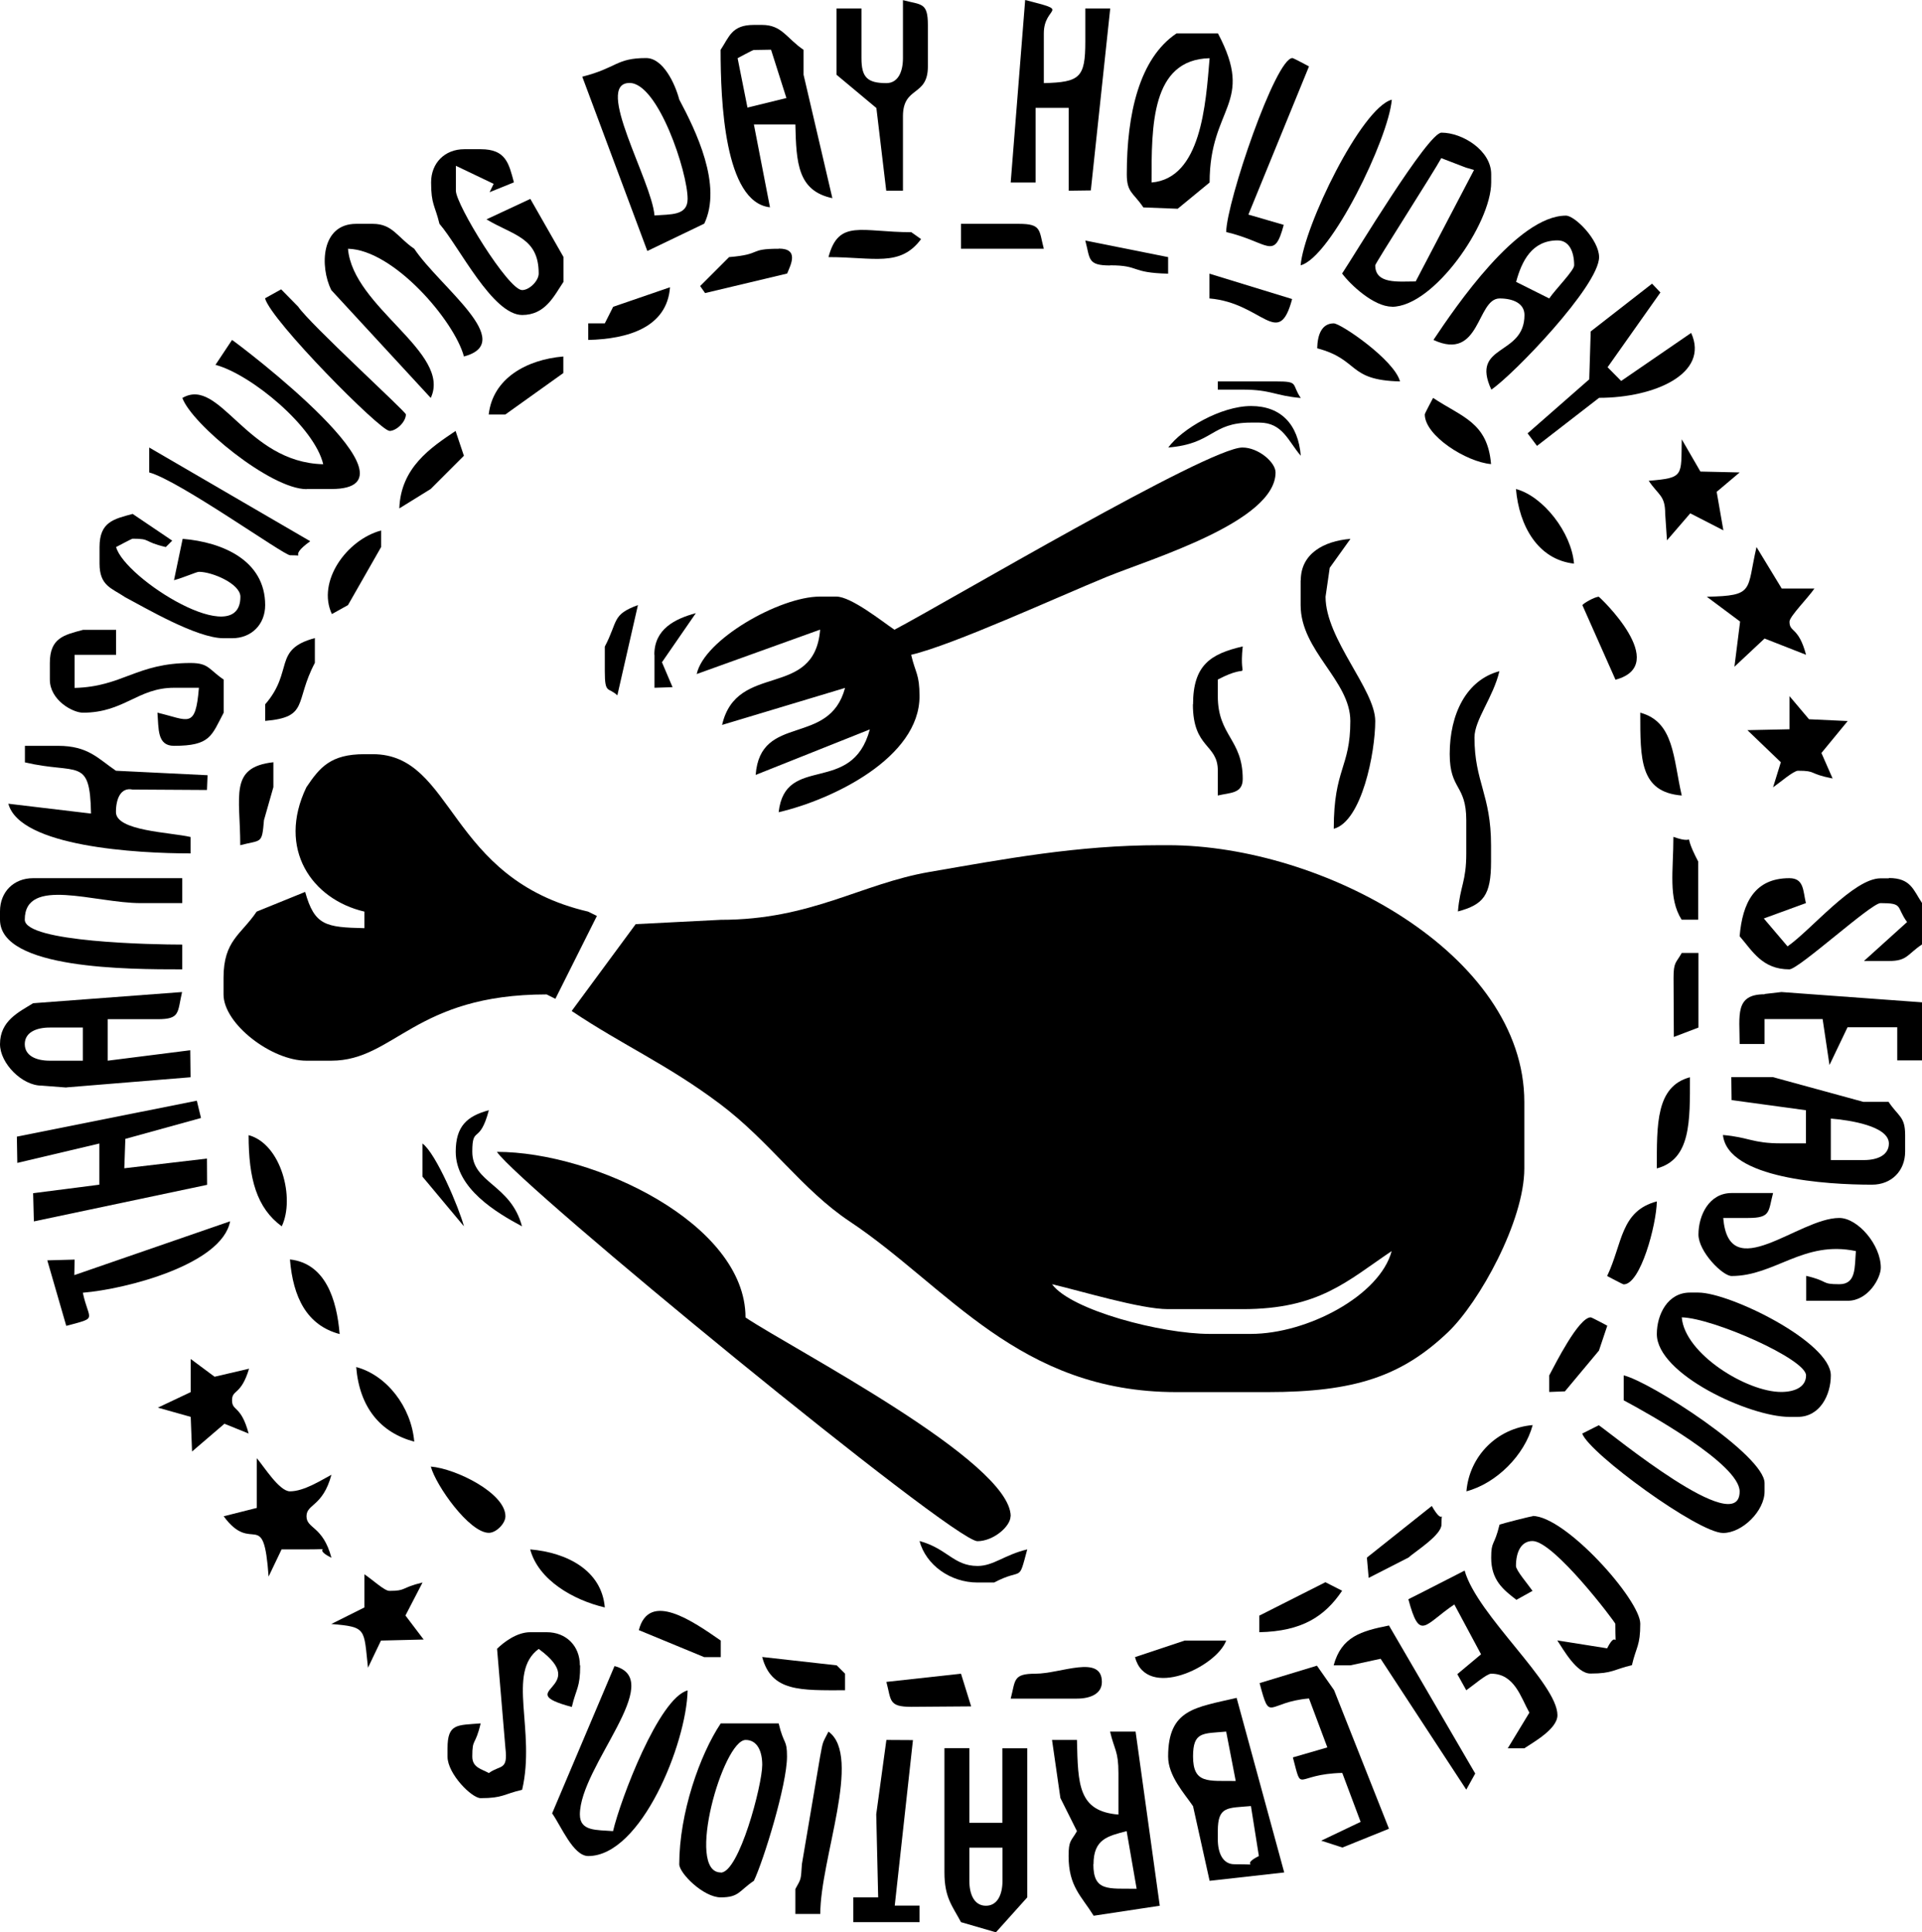 <?xml version="1.0" encoding="UTF-8"?>
<svg id="_图层_2" data-name="图层 2" xmlns="http://www.w3.org/2000/svg" viewBox="0 0 128.8 129.49">
  <defs>
    <style>
      .cls-1 {
        fill-rule: evenodd;
      }
    </style>
  </defs>
  <g id="_图层_2-2" data-name=" 图层 2">
    <g>
      <path class="cls-1" d="M102.15,78.29v-4.44c0-9.91-13.48-17.21-23.87-17.21h-.56c-5.53,0-10.43,.93-15.42,1.79-4.6,.79-7.94,3.21-14,3.21l-5.7,.29-4.29,5.82c3.43,2.3,6.39,3.57,9.9,6.2,3.38,2.53,5.52,5.77,8.74,7.91,6.56,4.37,11.32,11.43,21.88,11.43h6.11c5.84,0,8.99-1.06,12.09-4.01,2.1-2,5.12-7.46,5.12-10.98Zm-18.32,11.1h-2.78c-3.19,0-9.27-1.58-10.55-3.33,1.93,.45,5.93,1.67,7.77,1.67h5c5.14,0,7.01-1.89,9.99-3.89-.79,2.97-5.64,5.55-9.44,5.55Z"/>
      <path class="cls-1" d="M37.22,66.93l2.78-5.55-.59-.29c-9.45-2.2-8.95-10.55-14.43-10.55h-.56c-2.26,0-2.99,.88-3.89,2.22-1.98,4.13,.37,7.51,3.89,8.33v1.11c-2.59-.06-3.34-.17-3.97-2.43l-3.25,1.32c-1.04,1.55-2.22,1.92-2.22,4.44v1.11c0,1.98,3.22,4.44,5.55,4.44h1.67c4.24,0,5.58-4.44,14.43-4.44l.58,.29Z"/>
      <path class="cls-1" d="M54.96,42.21c-.39,4.69-5.59,2.1-6.57,6.37l8.24-2.48c-1.06,3.97-5.68,1.67-5.99,5.83l7.65-3.05c-1.2,4.48-5.67,1.59-6.11,5.55,3.65-.85,9.44-3.67,9.44-7.77,0-1.5-.27-1.53-.56-2.78,2.79-.65,9.8-3.87,13.1-5.22,2.96-1.21,11.32-3.7,11.32-7,0-.68-1.15-1.67-2.22-1.67-2.3,0-19.82,10.37-23.32,12.21-.8-.54-2.9-2.22-3.89-2.22h-1.11c-2.69,0-7.77,2.89-8.25,5.19l8.25-2.97Z"/>
      <path class="cls-1" d="M67.73,101.61c0-3.67-14.51-11.15-17.77-13.32,0-6.28-10.13-11.1-16.66-11.1,1.5,2.24,30.55,26.09,32.2,26.09,1.07,0,2.22-.99,2.22-1.67Z"/>
      <path class="cls-1" d="M124.91,73.85l-6.11-1.67h-2.78l.02,1.54,4.98,.68v2.22h-1.67c-1.91,0-2.15-.41-3.89-.56,.32,2.92,6.92,3.33,9.99,3.33,1.3,0,2.22-.92,2.22-2.22v-1.11c0-1.24-.44-1.22-1.11-2.22h-1.67Zm0,3.89h-2.22v-2.78c1.25,.1,3.89,.5,3.89,1.67,0,.78-.76,1.11-1.67,1.11Z"/>
      <path class="cls-1" d="M4.45,72.87l8.32-.68-.02-1.81-5.53,.7v-2.78h3.33c1.54,0,1.33-.43,1.65-1.82l-9.98,.75c-.95,.59-2.22,1.17-2.22,2.74,0,1.29,1.48,2.78,2.78,2.78l1.68,.13Zm-2.79-2.9c0-.78,.76-1.11,1.67-1.11h2.22v2.22H3.33c-.91,0-1.67-.33-1.67-1.11Z"/>
      <polygon class="cls-1" points="13.87 77.64 8.33 78.29 8.4 76.32 13.47 74.92 13.19 73.76 1.13 76.17 1.16 77.93 6.66 76.63 6.66 79.39 2.22 79.96 2.27 81.85 13.88 79.4 13.87 77.64"/>
      <path class="cls-1" d="M67.18,122.15h-2.22v-5h-1.67v8.33c0,1.69,.53,2.24,1.11,3.33l2.34,.68,2.1-2.34v-9.99h-1.67v5Zm0,3.89c0,.91-.33,1.67-1.11,1.67s-1.11-.76-1.11-1.67v-2.22h2.22v2.22Z"/>
      <path class="cls-1" d="M113.81,86.62h-.56c-1.5,0-2.22,1.48-2.22,2.78,0,2.69,6.22,5.55,8.88,5.55h.56c1.5,0,2.22-1.48,2.22-2.78,0-2.23-6.76-5.55-8.88-5.55Zm5.55,6.66c-2.3,0-6.46-2.55-6.66-5,2.1,.05,8.33,2.8,8.33,3.89,0,.78-.76,1.11-1.67,1.11Z"/>
      <path class="cls-1" d="M47.19,15c1.24-2.59-.57-6.26-1.67-8.33-.28-1.06-1.08-2.78-2.22-2.78-2.02,0-1.95,.66-4.28,1.25l4.36,11.68,3.81-1.83Zm-5-9.44c1.91,0,3.89,5.96,3.89,7.77,0,1.14-1.14,1.02-2.22,1.11-.19-2.34-4.08-8.88-1.67-8.88Z"/>
      <path class="cls-1" d="M93.27,20.56c2.82,0,6.66-5.58,6.66-8.33v-.56c0-1.58-1.92-2.78-3.33-2.78-.91,0-5.82,8.18-6.66,9.44,.56,.76,2.13,2.22,3.33,2.22Zm3.32-9.96l1.64,.63,.55,.16-3.91,7.47c-1.16,0-2.71,.2-2.71-1.08,0-.14,3.93-6.26,4.43-7.19Z"/>
      <path class="cls-1" d="M74.39,116.04c.29,1.25,.56,1.28,.56,2.78v2.78c-2.7-.22-2.71-2.01-2.78-5h-1.67l.56,3.89,1.11,2.22c-.38,.68-.56,.59-.56,1.67,0,2.04,.86,2.68,1.68,4l4.43-.67-1.62-11.67h-1.71Zm-1.11,8.89c0-1.69,.96-1.89,2.22-2.22l.67,3.86c-1.9-.02-2.9,.2-2.9-1.64Z"/>
      <path class="cls-1" d="M51.6,13.9l-1.08-5.56h2.78c.06,2.59,.16,4.45,2.48,4.94l-1.93-8.27v-1.67c-1.14-.77-1.44-1.67-2.78-1.67h-.56c-1.48,0-1.64,.8-2.22,1.67,0,3.39,.25,10.21,3.3,10.55Zm-2.17-10s1.01-.55,1.08-.55l1.16-.02,1.03,3.24-2.61,.64-.66-3.31Z"/>
      <path class="cls-1" d="M100.49,20c.91,0,1.67,.33,1.67,1.11,0,2.78-3.65,1.92-2.22,5,1.47-.99,7.22-6.96,7.22-8.88,0-1.15-1.62-2.78-2.22-2.78-3.25,0-7.39,6.1-8.88,8.33,3.17,1.47,2.88-2.78,4.44-2.78Zm3.89-3.89c.78,0,1.11,.76,1.11,1.67,0,.35-1.25,1.6-1.67,2.22l-2.22-1.11c.38-1.41,1.07-2.78,2.78-2.78Z"/>
      <path class="cls-1" d="M69.4,7.23h2.22v5.55l1.48-.02,1.3-12.19h-1.67V2.79c0,2.41-.36,2.72-2.78,2.78V2.23c0-1.87,1.91-1.42-1.25-2.23l-.97,12.23h1.67V7.23Z"/>
      <path class="cls-1" d="M78.28,117.71c0,1.31,1.09,2.47,1.67,3.33l1.11,5,5-.56-3.19-11.7c-2.75,.65-4.59,.74-4.59,3.93Zm1.67,0c0-1.68,.65-1.53,2.22-1.67l.64,3.31c-1.86-.02-2.86,.2-2.86-1.65Zm4.41,6.67c-1.44,.72,.48,.55-1.64,.55-.78,0-1.11-.76-1.11-1.67v-.56c0-1.68,.65-1.53,2.22-1.67l.53,3.34Z"/>
      <path class="cls-1" d="M78.92,13.99l2.14-1.76c0-5.11,3.07-5.25,.56-9.99h-2.78c-2.49,1.67-3.33,5.4-3.33,9.44,0,1.24,.44,1.22,1.11,2.22l2.31,.09Zm2.14-10.09c-.26,3.11-.57,8.05-3.89,8.33,0-3.76-.04-8.24,3.89-8.33Z"/>
      <path class="cls-1" d="M48.3,115.49c-1.41,2.11-2.78,6.03-2.78,9.44,0,.6,1.62,2.22,2.78,2.22,1.24,0,1.22-.44,2.22-1.11,.64-1.33,2.22-6.43,2.22-8.33,0-1.17-.2-.73-.56-2.22h-3.89Zm0,9.99c-2.38,0,.15-8.88,1.67-8.88,.78,0,1.11,.76,1.11,1.67,0,1.35-1.55,7.22-2.78,7.22Z"/>
      <path class="cls-1" d="M34.98,21.11c1.57,0,2.14-1.27,2.78-2.22v-1.67l-2.22-3.89-2.94,1.37c1.8,1.08,3.5,1.21,3.5,3.63,0,.49-.62,1.11-1.11,1.11-.93,0-4.44-5.73-4.44-6.66v-1.67l2.53,1.21-.27,.56,1.63-.66c-.34-1.26-.53-2.22-2.22-2.22h-1.11c-1.3,0-2.22,.92-2.22,2.22,0,1.5,.26,1.53,.56,2.78,1.32,1.52,3.55,6.11,5.55,6.11Z"/>
      <path class="cls-1" d="M108.81,92.17v1.67c1.58,.84,7.77,4.28,7.77,6.11,0,3.24-8.61-3.89-9.44-4.44l-1.11,.56c.48,1.33,7.78,6.66,9.44,6.66,1.29,0,2.78-1.48,2.78-2.78v-.56c0-1.87-7.66-6.8-9.44-7.22Z"/>
      <path class="cls-1" d="M41.08,122.71c-1.08-.09-2.22,.03-2.22-1.11,0-3.24,5.84-9.03,2.32-9.95l-4.18,9.87c.6,.84,1.41,2.86,2.42,2.86,3.55,0,6.58-7.54,6.66-11.1-1.92,.51-4.49,7.27-5,9.44Z"/>
      <path class="cls-1" d="M28.87,26.66c1.41-3.04-5.22-6.05-5.55-9.99,3.07,.07,7.14,4.85,7.77,7.22,3.59-.96-1.6-4.64-3.33-7.22-1.14-.77-1.44-1.67-2.78-1.67h-1.11c-2.38,0-2.44,2.88-1.67,4.44l6.66,7.22Z"/>
      <path class="cls-1" d="M12.77,57.2v-1.11c-1.38-.32-5-.4-5-1.67,0-.91,.33-1.67,1.11-1.51l4.99,.03,.04-.99-6.14-.3c-1.2-.81-1.85-1.67-3.89-1.67H1.67v1.11c3.56,.83,4.36-.4,4.43,3.43l-5.54-.66c.77,2.89,8.64,3.33,12.21,3.33Z"/>
      <path class="cls-1" d="M12.21,64.97v-1.67c-1.88,0-10.55-.15-10.55-1.67,0-2.92,4.69-1.11,7.77-1.11h2.78v-1.67H2.22c-1.3,0-2.22,.92-2.22,2.22v.56c0,3.33,8.61,3.33,12.21,3.33Z"/>
      <path class="cls-1" d="M20.54,32.77h1.67c6.63,0-6.15-9.65-6.66-9.99l-1.11,1.67c2.39,.64,6.63,4.15,7.22,6.66-5.17-.12-6.92-5.91-9.44-4.44,.64,1.76,5.91,6.11,8.33,6.11Z"/>
      <path class="cls-1" d="M8.33,39.99c1.42,.75,4.85,2.78,6.66,2.78h.56c1.3,0,2.22-.92,2.22-2.22,0-2.99-2.85-4.22-5.53-4.44l-.58,2.77c.65-.17,1.51-.56,1.67-.56,.91,0,2.78,.81,2.78,1.67,0,3.67-7.76-1.22-8.33-3.33,.01,0,1.04-.56,1.11-.56,1.27,0,.65,.19,2.22,.56l.43-.43-2.65-1.79c-1.26,.34-2.22,.53-2.22,2.22v1.11c0,1.48,.8,1.64,1.67,2.22Z"/>
      <path class="cls-1" d="M123.25,81.62c-2.72,0-7.39,4.59-7.77,0h1.67c1.54,0,1.34-.43,1.67-1.67h-2.78c-1.5,0-2.22,1.48-2.22,2.78,0,1.15,1.62,2.78,2.22,2.78,2.91,0,4.82-2.41,8.33-1.67-.09,1.08,.03,2.22-1.11,2.22-1.27,0-.65-.19-2.22-.56v1.67h2.78c1.38,0,2.22-1.53,2.22-2.22,0-1.54-1.55-3.33-2.78-3.33Z"/>
      <path class="cls-1" d="M126.58,58.86h-.56c-1.8,0-4.65,3.46-6.23,4.56l-1.59-1.87,2.82-1.03c-.2-.83-.12-1.67-1.11-1.67-2.32,0-3.14,1.64-3.33,3.89,.85,.98,1.51,2.22,3.33,2.22,.63,0,5.48-4.44,6.11-4.44,1.56,0,1.03,.24,1.78,1.27l-2.89,2.61h1.67c1.24,0,1.22-.44,2.22-1.11v-2.78c-.58-.86-.74-1.67-2.22-1.67Z"/>
      <path class="cls-1" d="M5.55,47.76c2.77,0,3.68-1.67,6.11-1.67h1.67c-.23,2.82-.7,2.15-2.78,1.67,.09,1.08-.03,2.22,1.11,2.22,2.44,0,2.51-.67,3.33-2.22v-2.22c-1-.67-.98-1.11-2.22-1.11-3.63,0-4.55,1.59-7.77,1.67v-2.22h2.78v-1.67h-2.22c-1.26,.34-2.22,.53-2.22,2.22v1.11c0,1.38,1.53,2.22,2.22,2.22Z"/>
      <path class="cls-1" d="M38.86,111.6c0-1.3-.92-2.22-2.22-2.22h-1.11c-.9,0-1.77,.67-2.22,1.11l.56,6.66c.18,1.53-.34,1.1-1.11,1.67-.49-.28-1.11-.36-1.11-1.11,0-1.27,.19-.65,.56-2.22-1.57,.13-2.22-.01-2.22,1.67v.56c0,1.15,1.62,2.78,2.22,2.78,1.5,0,1.53-.27,2.78-.56,.93-3.99-1.06-7.85,1.11-9.44,3.65,2.67-1.95,2.77,2.22,3.89,.29-1.25,.56-1.28,.56-2.78Z"/>
      <path class="cls-1" d="M102.71,101.61c-.14,0-2.04,.49-2.22,.56-.36,1.49-.56,1.05-.56,2.22,0,1.49,.79,2.13,1.69,2.82l1.08-.6c-.31-.45-1.11-1.37-1.11-1.67,0-.91,.33-1.67,1.11-1.67,1.44,0,5.55,5.45,5.55,5.55,0,2.12,.17,.2-.55,1.64l-3.34-.53c.42,.63,1.3,2.22,2.22,2.22,1.5,0,1.53-.27,2.78-.56,.29-1.25,.56-1.28,.56-2.78,0-1.59-5.01-7.22-7.22-7.22Z"/>
      <path class="cls-1" d="M95.49,106.61l-1.11,.56c.77,2.87,1.07,1.7,3.08,.35l1.79,3.34-1.59,1.33,.6,1.08c.45-.31,1.37-1.11,1.67-1.11,1.57,0,1.99,1.6,2.56,2.61l-1.45,2.39h1.11c.63-.42,2.22-1.3,2.22-2.22,0-2.14-5.38-6.7-6.22-9.69l-2.66,1.36Z"/>
      <path class="cls-1" d="M87.16,38.88v1.67c0,3.08,3.33,5.05,3.33,7.77,0,3.15-1.11,3.16-1.11,7.22,1.88-.5,2.78-5.11,2.78-7.22s-3.33-5.49-3.33-8.33l.28-1.94,1.39-1.94c-1.79,.15-3.33,.99-3.33,2.78Z"/>
      <path class="cls-1" d="M88.23,111.63l-3.82,1.16c.72,2.73,.47,1.27,3.31,1.03l1.23,3.28-2.31,.67c.66,2.49,.08,1.11,3.31,1.04l1.23,3.28-2.64,1.26,1.42,.46,3.12-1.26-3.68-9.29-1.15-1.64Z"/>
      <path class="cls-1" d="M59.4,12.78h1.11V7.79c0-2.04,1.67-1.29,1.67-3.33V1.68c0-1.54-.43-1.34-1.67-1.67V3.9c0,.91-.33,1.67-1.11,1.67-1.28,0-1.67-.39-1.67-1.67V.57h-1.67V5.01l2.67,2.23,.66,5.54Z"/>
      <path class="cls-1" d="M118.25,66.63c-2.01,0-1.67,1.4-1.67,3.33h1.67v-1.67h3.89l.46,3.08,1.21-2.53h3.33v2.22h1.67v-3.89l-9.43-.69-1.12,.13Z"/>
      <path class="cls-1" d="M106.49,25.43l-4.12,3.61,.63,.84,4.16-3.22c3.72,0,7.41-1.63,6.17-4.35l-4.69,3.22-.91-.92,3.54-5.01-.56-.59-4.11,3.2-.1,3.22Z"/>
      <path class="cls-1" d="M97.15,50.53c0,2.43,1.11,2.02,1.11,4.44v2.22c0,1.91-.41,2.15-.56,3.89,1.71-.46,2.22-1.08,2.22-3.33v-1.11c0-3.39-1.11-4.24-1.11-7.22,0-1.18,1.26-2.69,1.67-4.44-2.22,.59-3.33,2.88-3.33,5.55Z"/>
      <polygon class="cls-1" points="61.18 116.61 59.4 116.6 58.72 121.58 58.85 127.15 57.18 127.15 57.18 128.81 58.29 128.81 61.62 128.81 61.62 127.7 59.96 127.7 61.18 116.61"/>
      <path class="cls-1" d="M15.43,81.84l-10.45,3.61,.02-1.04-1.83,.05,1.27,4.39c2.17-.58,1.52-.3,1.11-2.22,2.92-.24,9.32-1.9,9.87-4.78Z"/>
      <path class="cls-1" d="M86.03,15.07l-2.37-.69,4.06-9.93s-1.04-.56-1.11-.56c-1.13,0-4.4,9.59-4.44,11.66,2.86,.67,3.21,1.97,3.86-.49Z"/>
      <path class="cls-1" d="M20.54,101.61c0-.84,1.09-.63,1.67-2.78-.7,.37-1.84,1.11-2.78,1.11-.71,0-1.74-1.66-2.22-2.22v3.33l-2.22,.56c1.94,2.65,2.67-.71,3.01,4.04l.87-1.82h1.67c2.12,0,.2-.17,1.67,.56-.57-2.15-1.67-1.93-1.67-2.78Z"/>
      <path class="cls-1" d="M116.61,41.66l-.38,3.02,2.02-1.89,2.78,1.09c-.51-1.91-1.11-1.47-1.11-2.22,0-.35,1.25-1.6,1.67-2.22h-2.19s-1.69-2.78-1.69-2.78c-.68,2.94-.1,3.26-3.33,3.33l2.24,1.67Z"/>
      <path class="cls-1" d="M89.38,111.6h1.11l2.03-.44,5.74,8.77,.6-1.08-5.78-9.92c-1.85,.37-3.19,.74-3.71,2.68Z"/>
      <path class="cls-1" d="M26.09,28.88c.49,0,1.11-.62,1.11-1.11,0-.18-6.45-6.07-7.22-7.22l-1.14-1.16-1.08,.6c.4,1.5,7.72,8.88,8.33,8.88Z"/>
      <path class="cls-1" d="M55.52,116.04c-.39,.78-.36,.56-.56,1.67l-1.22,7.2c-.08,1.1-.03,.94-.44,1.68v1.67h1.67c0-3.69,2.82-10.56,.56-12.21Z"/>
      <path class="cls-1" d="M93.27,6.68c-2.04,.54-5.89,8.49-6.11,11.1,2.04-.54,5.89-8.49,6.11-11.1Z"/>
      <path class="cls-1" d="M79.94,47.2c0,2.98,1.67,2.63,1.67,4.44v1.67c.83-.2,1.67-.12,1.67-1.11,0-2.67-1.67-2.88-1.67-5.55v-1.11c2.43-1.28,1.38,.43,1.67-2.22-2.16,.5-3.33,1.25-3.33,3.89Z"/>
      <path class="cls-1" d="M20.79,36.27l-10.79-6.28v1.67c2,.54,9.02,5.55,9.44,5.55,1.25,0-.26,.21,1.35-.94Z"/>
      <path class="cls-1" d="M16.66,96.06c-.51-1.91-1.11-1.47-1.11-2.22s.6-.31,1.14-2.12l-2.31,.54-1.6-1.19v2.22l-2.2,1.04,2.2,.62,.09,2.32,2.17-1.86,1.63,.66Z"/>
      <path class="cls-1" d="M121.22,48.19l-1.3-1.54v2.22l-2.82,.06,2.24,2.15-.52,1.68c.45-.31,1.37-1.11,1.67-1.11,1.27,0,.65,.19,2.32,.52l-.75-1.71,1.76-2.14-2.58-.12Z"/>
      <path class="cls-1" d="M110.48,32.21c.67,1,1.11,.98,1.11,2.22l.12,1.78,1.56-1.81,2.22,1.14-.45-2.58,1.54-1.3-2.63-.06-1.25-2.16c-.05,2.46,.18,2.58-2.22,2.78Z"/>
      <path class="cls-1" d="M28.31,106.05c-1.49,.36-1.05,.56-2.22,.56-.33,0-1.15-.77-1.67-1.11v2.22l-2.22,1.11c2.4,.2,2.17,.31,2.46,2.93l.87-1.82,2.86-.07-1.22-1.61,1.14-2.2Z"/>
      <path class="cls-1" d="M32.76,102.72c.49,0,1.11-.62,1.11-1.11,0-1.55-3.31-3.19-5-3.33,.34,1.27,2.58,4.44,3.89,4.44Z"/>
      <path class="cls-1" d="M73.84,112.71c0-1.86-2.77-.55-4.44-.55-1.54,0-1.34,.43-1.67,1.67h4.44c.91,0,1.67-.33,1.67-1.11Z"/>
      <path class="cls-1" d="M52.19,16.67c-2.09,0-1.05,.37-3.33,.56l-1.94,1.94,.33,.47,5.5-1.31c.23-.57,.83-1.67-.56-1.67Z"/>
      <path class="cls-1" d="M107.15,39.99c-.29,0-1.05,.45-1.11,.56l2.22,5c3.75-1-1.07-5.55-1.11-5.55Z"/>
      <path class="cls-1" d="M61.07,114.38l4.01-.03-.68-2.19-5,.55c.33,1.24,.13,1.67,1.67,1.67Z"/>
      <path class="cls-1" d="M34.98,82.18c-.75-2.83-3.33-2.88-3.33-5,0-1.8,.48-.42,1.11-2.78-1.46,.39-2.22,1.07-2.22,2.78,0,2.47,2.74,4.09,4.44,5Z"/>
      <path class="cls-1" d="M96.04,26.66s-.56,1.04-.56,1.11c0,1.43,2.79,3.19,4.44,3.33-.23-2.81-1.96-3.15-3.89-4.44Z"/>
      <path class="cls-1" d="M21.1,44.43v-1.67c-2.84,.76-1.39,2.21-3.33,4.44v1.11c2.96-.25,1.95-1.27,3.33-3.89Z"/>
      <path class="cls-1" d="M82.17,109.94h-2.78l-3.33,1.11c.77,2.9,5.47,.66,6.11-1.11Z"/>
      <path class="cls-1" d="M89.38,21.67c-.81,0-1.09,.77-1.11,1.67,2.86,.76,2,2.14,5.55,2.22-.38-1.44-3.97-3.89-4.44-3.89Z"/>
      <path class="cls-1" d="M25.54,36.66v-1.11c-2.31,.62-4.32,3.42-3.3,5.6l1.08-.6,2.22-3.89Z"/>
      <path class="cls-1" d="M107.15,90.51l.56-1.67s-1.04-.56-1.11-.56c-.81,0-2.38,3.14-2.78,3.89v1.11l1.05-.04,2.28-2.73Z"/>
      <path class="cls-1" d="M113.25,72.19c-2.29,.61-2.22,3.17-2.22,6.11,2.29-.61,2.22-3.17,2.22-6.11Z"/>
      <path class="cls-1" d="M16.1,56.64c1.44-.38,1.45-.04,1.59-1.68l.63-2.21v-1.67c-2.98,.33-2.22,2.25-2.22,5.55Z"/>
      <path class="cls-1" d="M42.81,109.24l4.38,1.81h1.11v-1.11c-1.85-1.28-4.8-3.36-5.49-.7Z"/>
      <path class="cls-1" d="M61.72,16.02l-.65-.46c-3.35,0-4.87-.9-5.55,1.67,3.04,0,4.8,.68,6.2-1.2Z"/>
      <path class="cls-1" d="M109.92,47.76c0,3.13-.03,5.32,2.78,5.55-.58-2.5-.5-4.94-2.78-5.55Z"/>
      <path class="cls-1" d="M95.95,100.92l-4.35,3.46,.12,1.36,2.66-1.36c.56-.48,2.22-1.52,2.22-2.22,0-1.25,.21,.26-.65-1.24Z"/>
      <path class="cls-1" d="M37.75,25v-1.11c-2.47,.21-4.73,1.47-5,3.89h1.11l3.89-2.78Z"/>
      <path class="cls-1" d="M40.53,21.67h-1.11v1.11c2.64-.06,5.28-.83,5.48-3.53l-3.81,1.31-.56,1.11Z"/>
      <path class="cls-1" d="M18.88,82.18c.9-1.87-.03-5.52-2.22-6.11,0,2.92,.54,4.88,2.22,6.11Z"/>
      <path class="cls-1" d="M111.03,80.51c-2.45,.65-2.29,2.82-3.33,5,.01,0,1.04,.56,1.11,.56,1.13,0,2.19-3.99,2.22-5.55Z"/>
      <path class="cls-1" d="M78.28,29.99c3.06-.25,2.86-1.67,5.55-1.67h.56c1.58,0,1.94,1.26,2.78,2.22-.17-2.08-1.31-3.33-3.33-3.33s-4.64,1.53-5.55,2.78Z"/>
      <path class="cls-1" d="M31.09,30.55l-.56-1.67c-1.65,1.11-3.67,2.44-3.77,5.19l2.1-1.3,2.22-2.22Z"/>
      <path class="cls-1" d="M84.39,109.38c2.85-.06,4.39-1.05,5.55-2.78l-1.12-.57-4.43,2.24v1.11Z"/>
      <path class="cls-1" d="M81.05,20c3.56,.3,4.63,3.45,5.54,.04l-5.54-1.7v1.67Z"/>
      <path class="cls-1" d="M68.29,15h-3.89v1.67h5.55c-.33-1.24-.13-1.67-1.67-1.67Z"/>
      <path class="cls-1" d="M105.48,37.77c-.17-2.08-2.06-4.51-3.89-5,.21,2.47,1.47,4.73,3.89,5Z"/>
      <path class="cls-1" d="M27.76,96.61c-.2-2.35-1.86-4.46-3.89-5,.22,2.69,1.61,4.39,3.89,5Z"/>
      <path class="cls-1" d="M51.08,111.05c.62,2.34,2.58,2.22,5.55,2.22v-1.11l-.56-.56-5-.56Z"/>
      <path class="cls-1" d="M40.53,107.72c-.21-2.49-2.54-3.68-5-3.89,.55,2.06,2.9,3.4,5,3.89Z"/>
      <path class="cls-1" d="M19.43,84.4c.21,2.53,1.12,4.41,3.33,5-.19-2.33-.96-4.74-3.33-5Z"/>
      <path class="cls-1" d="M113.81,63.86h-1.11c-.38,.68-.55,.59-.55,1.67l.02,3.96,1.65-.63v-5Z"/>
      <path class="cls-1" d="M66.62,106.05c1.97-1.04,1.6,.1,2.22-2.22-1.52,.36-2.26,1.11-3.33,1.11-1.61,0-2.03-1.17-3.89-1.67,.43,1.6,2.06,2.78,3.89,2.78h1.11Z"/>
      <path class="cls-1" d="M102.71,95.5c-2.38,.2-4.24,2.07-4.44,4.44,2.02-.54,3.9-2.43,4.44-4.44Z"/>
      <path class="cls-1" d="M113.81,57.75c-1.26-2.39,.15-1.01-1.67-1.67,0,2.29-.36,4.1,.55,5.55h1.11v-3.89Z"/>
      <path class="cls-1" d="M40.53,44.43v.56c0,1.56,.24,1.03,.84,1.61l1.38-6.05c-1.76,.64-1.32,1.07-2.22,2.78v1.11Z"/>
      <path class="cls-1" d="M74.39,17.78c2.03,0,1.32,.5,3.89,.56v-1.11l-5.55-1.11c.33,1.24,.13,1.67,1.67,1.67Z"/>
      <path class="cls-1" d="M43.86,43.87v2.22l1.21-.04-.71-1.67,2.27-3.29c-1.41,.38-2.78,1.07-2.78,2.78Z"/>
      <path class="cls-1" d="M28.31,76.63v2.22l2.78,3.33c-.33-1.24-1.87-4.89-2.78-5.55Z"/>
      <path class="cls-1" d="M81.61,25.55v.56h1.67c1.91,0,2.15,.41,3.89,.56-.65-.94-.08-1.11-1.67-1.11h-3.89Z"/>
    </g>
  </g>
</svg>